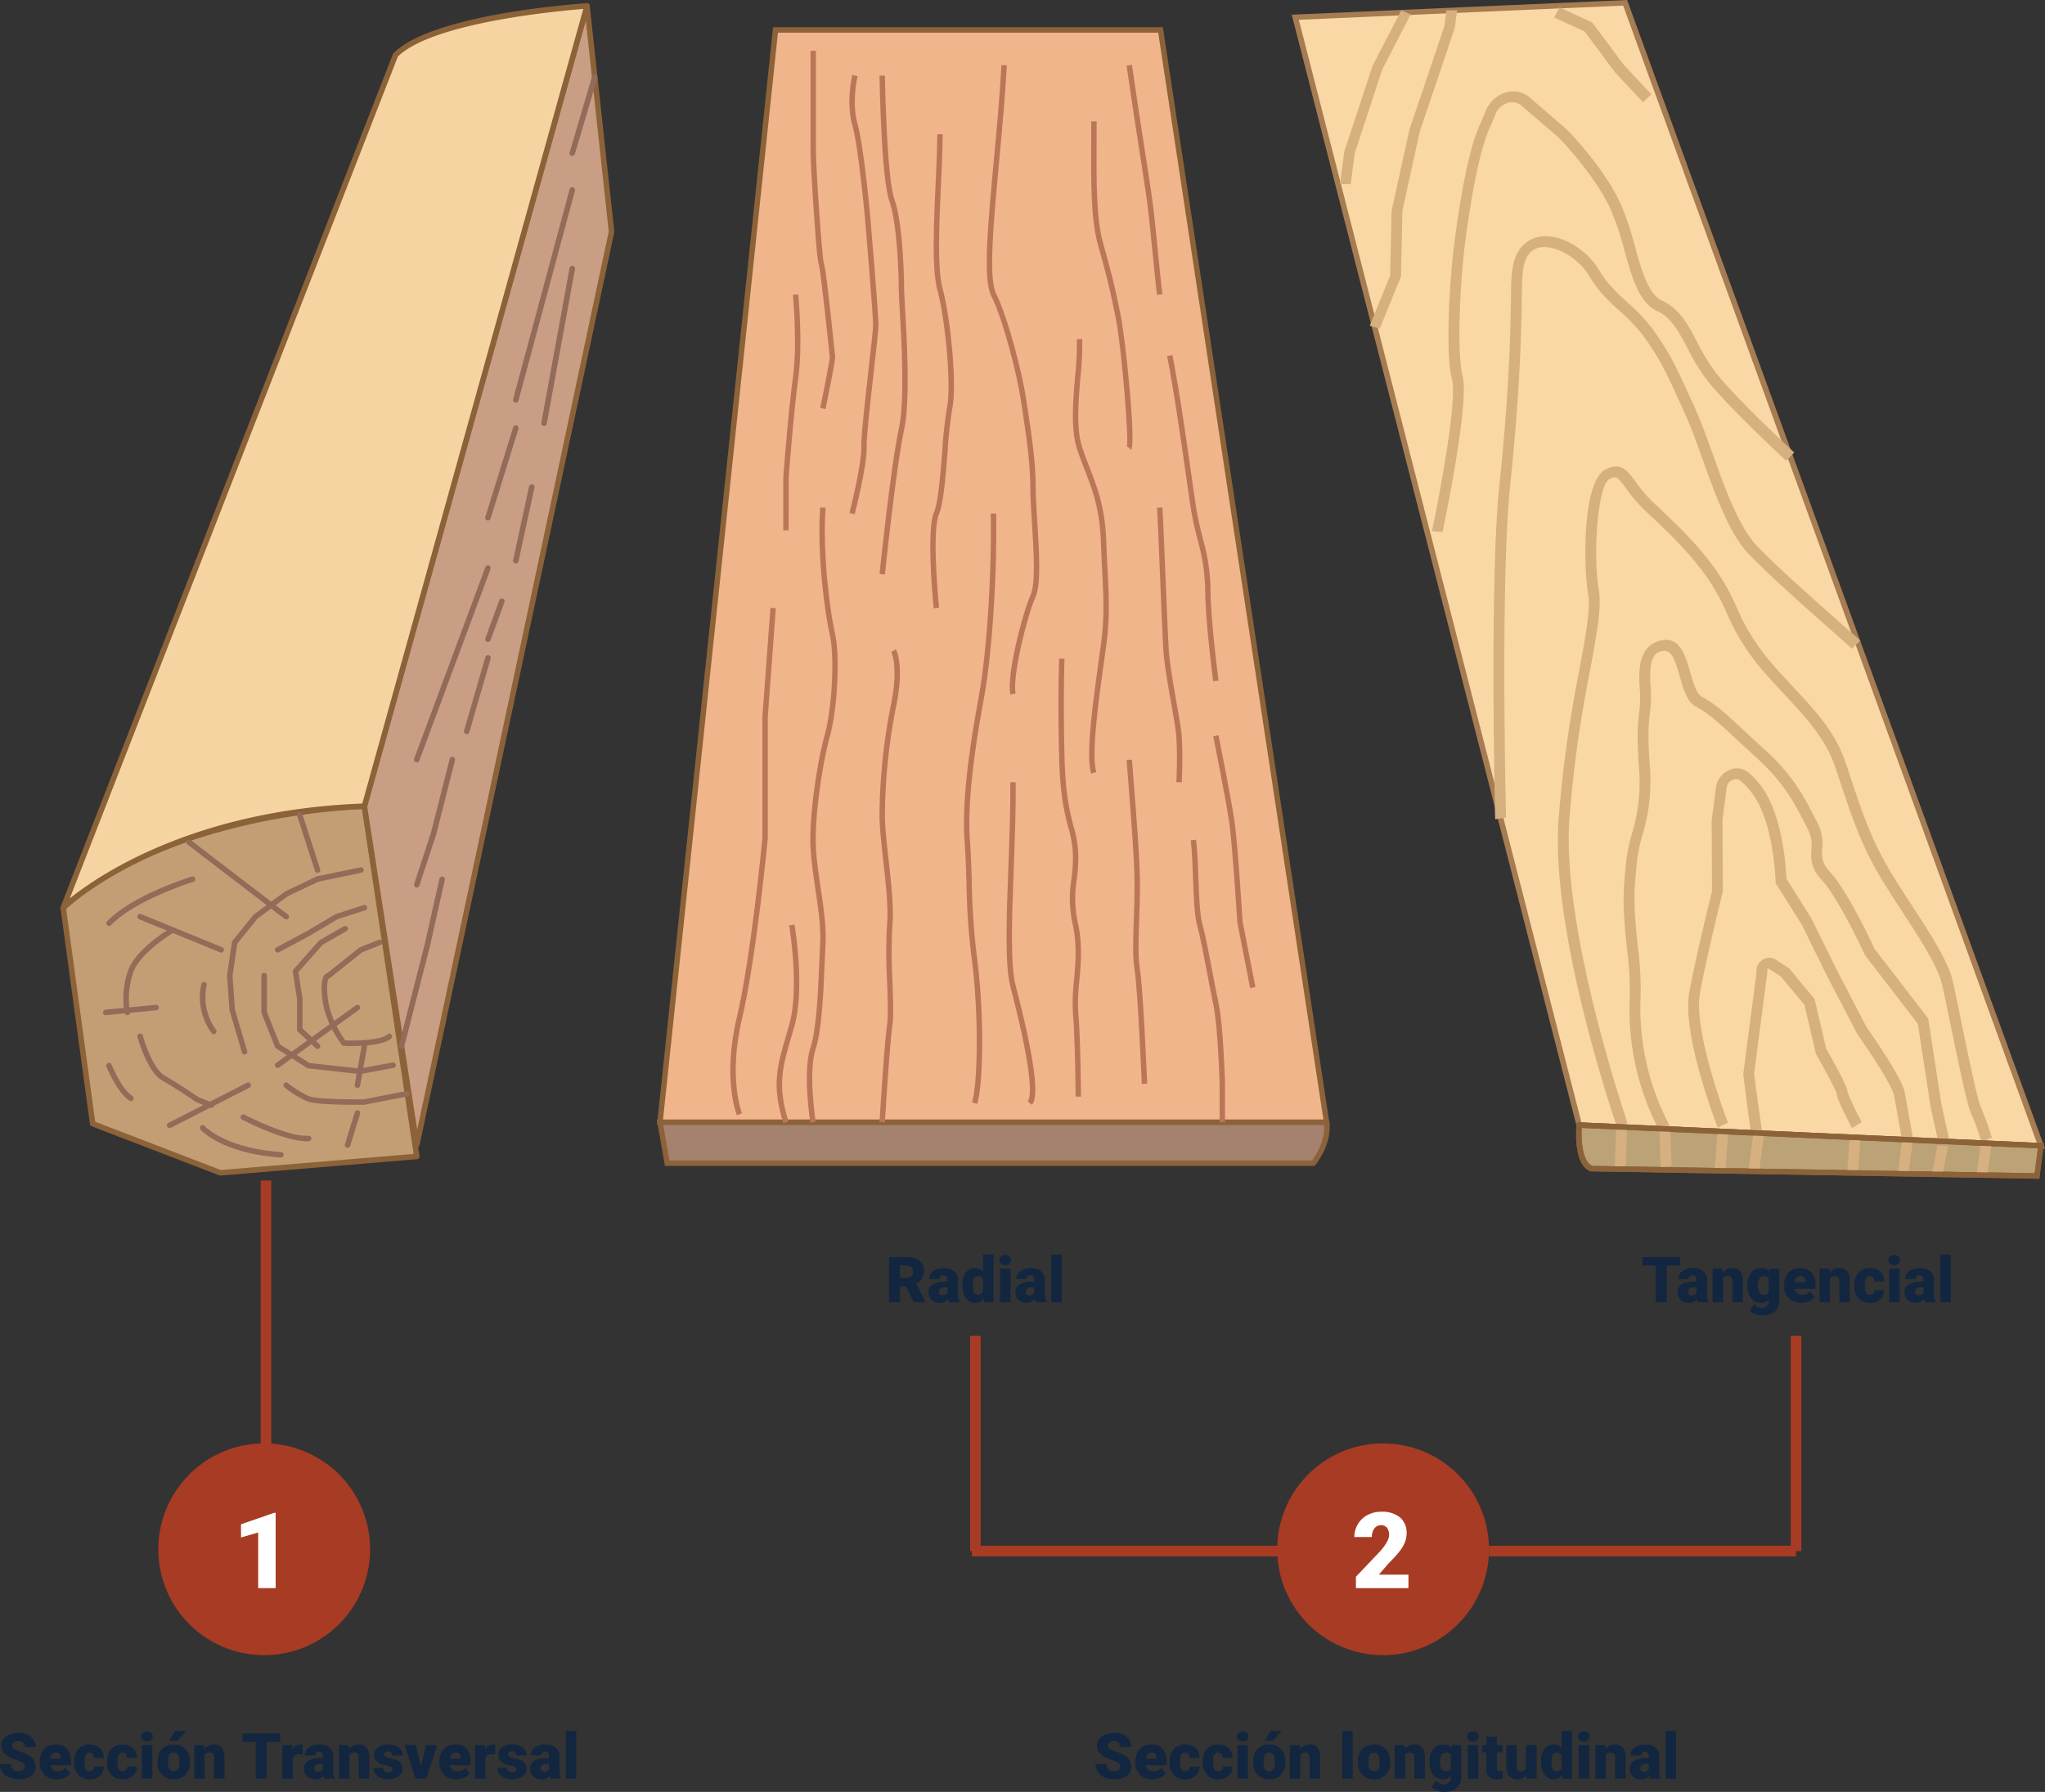 <svg xmlns="http://www.w3.org/2000/svg" xmlns:xlink="http://www.w3.org/1999/xlink" width="579.385" height="507.744" viewBox="0 0 579.385 507.744">
  <rect x="0" y="0" width="579.385" height="507.744" fill="#333333" stroke="none"/>
  <defs>
    <clipPath id="clip-path">
      <rect id="Rectangle_44873" data-name="Rectangle 44873" width="562.258" height="334" fill="none"/>
    </clipPath>
  </defs>
  <g id="Group_150363" data-name="Group 150363" transform="translate(-190.147 -3676)">
    <path id="Path_204483" data-name="Path 204483" d="M37.786,14.474h-1.67V19H33.031V6.2h5.036a5.621,5.621,0,0,1,3.56,1.01,3.421,3.421,0,0,1,1.283,2.853,4.155,4.155,0,0,1-.541,2.213A3.837,3.837,0,0,1,40.678,13.7l2.672,5.167V19h-3.3ZM36.116,12.1h1.951a1.751,1.751,0,0,0,1.323-.463,1.788,1.788,0,0,0,.444-1.291,1.809,1.809,0,0,0-.448-1.3,1.735,1.735,0,0,0-1.318-.471H36.116ZM49.994,19a3.344,3.344,0,0,1-.281-.853,2.754,2.754,0,0,1-2.285,1.028,3.374,3.374,0,0,1-2.285-.813,2.588,2.588,0,0,1-.94-2.043,2.66,2.66,0,0,1,1.143-2.338,5.821,5.821,0,0,1,3.322-.791h.914v-.5q0-1.316-1.134-1.316a.927.927,0,0,0-1.055,1.042H44.431A2.655,2.655,0,0,1,45.6,10.175a4.931,4.931,0,0,1,2.993-.86,4.323,4.323,0,0,1,2.874.888,3.086,3.086,0,0,1,1.081,2.435v4.21a4.311,4.311,0,0,0,.4,2V19ZM48.14,17.066a1.652,1.652,0,0,0,.918-.237,1.487,1.487,0,0,0,.523-.536V14.772H48.72q-1.547,0-1.547,1.389a.848.848,0,0,0,.272.655A.986.986,0,0,0,48.14,17.066Zm5.678-2.892a5.809,5.809,0,0,1,.976-3.56,3.211,3.211,0,0,1,2.725-1.3,2.731,2.731,0,0,1,2.145,1V5.5h2.971V19H59.97l-.149-1.02a2.8,2.8,0,0,1-2.32,1.2,3.205,3.205,0,0,1-2.689-1.3A5.993,5.993,0,0,1,53.817,14.175Zm2.962.185q0,2.531,1.477,2.531a1.458,1.458,0,0,0,1.406-.826V12.443a1.419,1.419,0,0,0-1.389-.844q-1.371,0-1.485,2.215ZM67.44,19H64.47V9.49H67.44ZM64.294,7.038A1.322,1.322,0,0,1,64.751,6a1.943,1.943,0,0,1,2.373,0,1.322,1.322,0,0,1,.457,1.037,1.322,1.322,0,0,1-.457,1.037,1.943,1.943,0,0,1-2.373,0A1.322,1.322,0,0,1,64.294,7.038ZM74.621,19a3.344,3.344,0,0,1-.281-.853,2.754,2.754,0,0,1-2.285,1.028,3.374,3.374,0,0,1-2.285-.813,2.588,2.588,0,0,1-.94-2.043,2.66,2.66,0,0,1,1.143-2.338,5.821,5.821,0,0,1,3.322-.791h.914v-.5q0-1.316-1.134-1.316a.927.927,0,0,0-1.055,1.042H69.058a2.655,2.655,0,0,1,1.173-2.239,4.931,4.931,0,0,1,2.993-.86A4.323,4.323,0,0,1,76.1,10.2a3.086,3.086,0,0,1,1.081,2.435v4.21a4.311,4.311,0,0,0,.4,2V19Zm-1.854-1.934a1.652,1.652,0,0,0,.918-.237,1.487,1.487,0,0,0,.523-.536V14.772h-.861q-1.547,0-1.547,1.389a.848.848,0,0,0,.272.655A.986.986,0,0,0,72.767,17.066ZM81.942,19H78.972V5.5h2.971Z" transform="translate(409 4026)" fill="#12263f"/>
    <path id="Path_204493" data-name="Path 204493" d="M24.172,8.585H20.331V19H17.246V8.585H13.476V6.2h10.7ZM29.217,19a3.344,3.344,0,0,1-.281-.853,2.754,2.754,0,0,1-2.285,1.028,3.374,3.374,0,0,1-2.285-.813,2.588,2.588,0,0,1-.94-2.043,2.66,2.66,0,0,1,1.143-2.338,5.821,5.821,0,0,1,3.322-.791H28.8v-.5q0-1.316-1.134-1.316a.927.927,0,0,0-1.055,1.042H23.653a2.655,2.655,0,0,1,1.173-2.239,4.931,4.931,0,0,1,2.993-.86,4.323,4.323,0,0,1,2.874.888,3.086,3.086,0,0,1,1.081,2.435v4.21a4.311,4.311,0,0,0,.4,2V19Zm-1.854-1.934a1.652,1.652,0,0,0,.918-.237,1.487,1.487,0,0,0,.523-.536V14.772h-.861q-1.547,0-1.547,1.389a.848.848,0,0,0,.272.655A.986.986,0,0,0,27.362,17.066ZM36.134,9.49l.1,1.116a3.225,3.225,0,0,1,2.716-1.292,2.713,2.713,0,0,1,2.219.888,4.226,4.226,0,0,1,.76,2.672V19H38.955V13a1.6,1.6,0,0,0-.29-1.059A1.342,1.342,0,0,0,37.61,11.6a1.413,1.413,0,0,0-1.292.686V19H33.356V9.49Zm7.084,4.685a6.421,6.421,0,0,1,.475-2.549,3.821,3.821,0,0,1,1.362-1.709,3.591,3.591,0,0,1,2.065-.6,2.855,2.855,0,0,1,2.32,1l.105-.826h2.689V18.64a4.009,4.009,0,0,1-.584,2.184,3.75,3.75,0,0,1-1.692,1.424,6.219,6.219,0,0,1-2.566.5,5.365,5.365,0,0,1-2.026-.4,3.657,3.657,0,0,1-1.5-1.028l1.239-1.74a2.716,2.716,0,0,0,2.18.976,1.764,1.764,0,0,0,1.969-2.021v-.3a2.781,2.781,0,0,1-2.153.94,3.437,3.437,0,0,1-2.812-1.332,5.517,5.517,0,0,1-1.072-3.564Zm2.971.185a3.383,3.383,0,0,0,.439,1.85,1.387,1.387,0,0,0,1.23.681,1.573,1.573,0,0,0,1.4-.642v-4a1.534,1.534,0,0,0-1.38-.65,1.4,1.4,0,0,0-1.239.708A3.858,3.858,0,0,0,46.188,14.359ZM58.52,19.176a4.889,4.889,0,0,1-3.542-1.305,4.507,4.507,0,0,1-1.354-3.4v-.246a5.84,5.84,0,0,1,.541-2.575,3.955,3.955,0,0,1,1.578-1.727A4.763,4.763,0,0,1,58.2,9.314a4.117,4.117,0,0,1,3.164,1.244,4.887,4.887,0,0,1,1.16,3.467v1.151H56.639a2.135,2.135,0,0,0,.694,1.257,2.066,2.066,0,0,0,1.389.457,2.662,2.662,0,0,0,2.2-.984l1.354,1.6A3.784,3.784,0,0,1,60.7,18.723,5.3,5.3,0,0,1,58.52,19.176ZM58.186,11.6q-1.3,0-1.547,1.723h2.988v-.229a1.467,1.467,0,0,0-.36-1.1A1.434,1.434,0,0,0,58.186,11.6ZM66.438,9.49l.1,1.116a3.225,3.225,0,0,1,2.716-1.292,2.713,2.713,0,0,1,2.219.888,4.226,4.226,0,0,1,.76,2.672V19H69.26V13a1.6,1.6,0,0,0-.29-1.059,1.342,1.342,0,0,0-1.055-.338,1.413,1.413,0,0,0-1.292.686V19H63.661V9.49Zm11.452,7.4a1.317,1.317,0,0,0,.967-.338,1.241,1.241,0,0,0,.334-.945h2.777a3.288,3.288,0,0,1-1.121,2.566,4.168,4.168,0,0,1-2.887,1,4.22,4.22,0,0,1-3.27-1.3,5.125,5.125,0,0,1-1.2-3.6v-.123a5.792,5.792,0,0,1,.532-2.544,3.872,3.872,0,0,1,1.534-1.7,4.573,4.573,0,0,1,2.373-.593,4.116,4.116,0,0,1,2.944,1.028,3.647,3.647,0,0,1,1.09,2.786H79.191A1.626,1.626,0,0,0,78.831,12a1.244,1.244,0,0,0-.967-.4q-1.151,0-1.345,1.468a10.357,10.357,0,0,0-.062,1.283,4.068,4.068,0,0,0,.343,1.986A1.187,1.187,0,0,0,77.891,16.891ZM86.346,19H83.375V9.49h2.971ZM83.2,7.038A1.322,1.322,0,0,1,83.656,6a1.943,1.943,0,0,1,2.373,0,1.322,1.322,0,0,1,.457,1.037,1.322,1.322,0,0,1-.457,1.037,1.943,1.943,0,0,1-2.373,0A1.322,1.322,0,0,1,83.2,7.038ZM93.526,19a3.344,3.344,0,0,1-.281-.853,2.754,2.754,0,0,1-2.285,1.028,3.374,3.374,0,0,1-2.285-.813,2.588,2.588,0,0,1-.94-2.043,2.66,2.66,0,0,1,1.143-2.338A5.821,5.821,0,0,1,92.2,13.19h.914v-.5q0-1.316-1.134-1.316a.927.927,0,0,0-1.055,1.042H87.963a2.655,2.655,0,0,1,1.173-2.239,4.931,4.931,0,0,1,2.993-.86A4.323,4.323,0,0,1,95,10.2a3.086,3.086,0,0,1,1.081,2.435v4.21a4.311,4.311,0,0,0,.4,2V19Zm-1.854-1.934a1.652,1.652,0,0,0,.918-.237,1.487,1.487,0,0,0,.523-.536V14.772h-.861q-1.547,0-1.547,1.389a.848.848,0,0,0,.272.655A.986.986,0,0,0,91.672,17.066ZM100.848,19H97.877V5.5h2.971Z" transform="translate(642 4026)" fill="#12263f"/>
    <path id="Path_204490" data-name="Path 204490" d="M41.555,15.6a1.268,1.268,0,0,0-.479-1.055,5.954,5.954,0,0,0-1.683-.782,16.147,16.147,0,0,1-1.969-.782q-2.487-1.222-2.487-3.357a3.011,3.011,0,0,1,.62-1.876A4.008,4.008,0,0,1,37.31,6.48a6.823,6.823,0,0,1,2.549-.453,5.969,5.969,0,0,1,2.474.492,3.917,3.917,0,0,1,1.7,1.4A3.661,3.661,0,0,1,44.64,10H41.563a1.547,1.547,0,0,0-.479-1.213,1.867,1.867,0,0,0-1.3-.431,2.106,2.106,0,0,0-1.305.365,1.074,1.074,0,0,0,.048,1.819,6.65,6.65,0,0,0,1.854.826,11.36,11.36,0,0,1,2.18.918,3.663,3.663,0,0,1,2.074,3.3,3.125,3.125,0,0,1-1.266,2.637,5.629,5.629,0,0,1-3.472.958,6.888,6.888,0,0,1-2.817-.558,4.247,4.247,0,0,1-1.9-1.529,3.985,3.985,0,0,1-.637-2.237h3.094a1.963,1.963,0,0,0,.532,1.516,2.513,2.513,0,0,0,1.727.488,1.985,1.985,0,0,0,1.208-.33A1.088,1.088,0,0,0,41.555,15.6Zm9.132,3.577a4.889,4.889,0,0,1-3.542-1.305,4.507,4.507,0,0,1-1.354-3.4v-.246a5.84,5.84,0,0,1,.541-2.575,3.955,3.955,0,0,1,1.578-1.727,4.763,4.763,0,0,1,2.461-.611,4.117,4.117,0,0,1,3.164,1.244,4.887,4.887,0,0,1,1.16,3.467v1.151H48.806a2.135,2.135,0,0,0,.694,1.257,2.066,2.066,0,0,0,1.389.457,2.662,2.662,0,0,0,2.2-.984l1.354,1.6a3.784,3.784,0,0,1-1.569,1.217A5.3,5.3,0,0,1,50.687,19.176ZM50.353,11.6q-1.3,0-1.547,1.723h2.988v-.229a1.467,1.467,0,0,0-.36-1.1A1.434,1.434,0,0,0,50.353,11.6Zm9.554,5.291a1.317,1.317,0,0,0,.967-.338,1.241,1.241,0,0,0,.334-.945h2.777a3.288,3.288,0,0,1-1.121,2.566,4.168,4.168,0,0,1-2.887,1,4.22,4.22,0,0,1-3.27-1.3,5.125,5.125,0,0,1-1.2-3.6v-.123a5.792,5.792,0,0,1,.532-2.544,3.872,3.872,0,0,1,1.534-1.7,4.573,4.573,0,0,1,2.373-.593,4.116,4.116,0,0,1,2.944,1.028,3.647,3.647,0,0,1,1.09,2.786H61.207A1.626,1.626,0,0,0,60.847,12a1.244,1.244,0,0,0-.967-.4q-1.151,0-1.345,1.468a10.357,10.357,0,0,0-.062,1.283,4.068,4.068,0,0,0,.343,1.986A1.187,1.187,0,0,0,59.906,16.891Zm9.352,0a1.317,1.317,0,0,0,.967-.338,1.241,1.241,0,0,0,.334-.945h2.777a3.288,3.288,0,0,1-1.121,2.566,4.168,4.168,0,0,1-2.887,1,4.22,4.22,0,0,1-3.27-1.3,5.125,5.125,0,0,1-1.2-3.6v-.123A5.792,5.792,0,0,1,65.4,11.6a3.872,3.872,0,0,1,1.534-1.7A4.573,4.573,0,0,1,69.3,9.314a4.116,4.116,0,0,1,2.944,1.028,3.647,3.647,0,0,1,1.09,2.786H70.559A1.626,1.626,0,0,0,70.2,12a1.244,1.244,0,0,0-.967-.4q-1.151,0-1.345,1.468a10.357,10.357,0,0,0-.062,1.283,4.068,4.068,0,0,0,.343,1.986A1.187,1.187,0,0,0,69.258,16.891ZM77.713,19H74.742V9.49h2.971ZM74.566,7.038A1.322,1.322,0,0,1,75.023,6,1.943,1.943,0,0,1,77.4,6a1.322,1.322,0,0,1,.457,1.037A1.322,1.322,0,0,1,77.4,8.075a1.943,1.943,0,0,1-2.373,0A1.322,1.322,0,0,1,74.566,7.038Zm4.6,7.119a5.613,5.613,0,0,1,.554-2.536,3.96,3.96,0,0,1,1.591-1.709,4.791,4.791,0,0,1,2.435-.6,4.373,4.373,0,0,1,3.366,1.323,5.076,5.076,0,0,1,1.23,3.6v.105A4.925,4.925,0,0,1,87.1,17.871a4.384,4.384,0,0,1-3.344,1.305A4.434,4.434,0,0,1,80.5,17.958a4.761,4.761,0,0,1-1.327-3.3Zm2.962.185a3.538,3.538,0,0,0,.413,1.934,1.376,1.376,0,0,0,1.222.615q1.582,0,1.617-2.435v-.3q0-2.558-1.635-2.558-1.485,0-1.608,2.206ZM84.146,5.5h3.129L84.832,8.26l-2.417,0Zm8.218,3.99.1,1.116a3.225,3.225,0,0,1,2.716-1.292A2.713,2.713,0,0,1,97.4,10.2a4.226,4.226,0,0,1,.76,2.672V19H95.186V13a1.6,1.6,0,0,0-.29-1.059,1.342,1.342,0,0,0-1.055-.338,1.413,1.413,0,0,0-1.292.686V19H89.587V9.49ZM107.4,19h-2.971V5.5H107.4Zm1.45-4.843a5.613,5.613,0,0,1,.554-2.536A3.96,3.96,0,0,1,111,9.912a4.791,4.791,0,0,1,2.435-.6,4.373,4.373,0,0,1,3.366,1.323,5.076,5.076,0,0,1,1.23,3.6v.105a4.925,4.925,0,0,1-1.235,3.529,4.384,4.384,0,0,1-3.344,1.305,4.434,4.434,0,0,1-3.261-1.217,4.761,4.761,0,0,1-1.327-3.3Zm2.962.185a3.538,3.538,0,0,0,.413,1.934,1.376,1.376,0,0,0,1.222.615q1.582,0,1.617-2.435v-.3q0-2.558-1.635-2.558-1.485,0-1.608,2.206ZM122.054,9.49l.1,1.116a3.225,3.225,0,0,1,2.716-1.292,2.713,2.713,0,0,1,2.219.888,4.226,4.226,0,0,1,.76,2.672V19h-2.971V13a1.6,1.6,0,0,0-.29-1.059,1.342,1.342,0,0,0-1.055-.338,1.413,1.413,0,0,0-1.292.686V19h-2.962V9.49Zm7.084,4.685a6.421,6.421,0,0,1,.475-2.549,3.821,3.821,0,0,1,1.362-1.709,3.591,3.591,0,0,1,2.065-.6,2.855,2.855,0,0,1,2.32,1l.105-.826h2.689V18.64a4.009,4.009,0,0,1-.584,2.184,3.75,3.75,0,0,1-1.692,1.424,6.219,6.219,0,0,1-2.566.5,5.365,5.365,0,0,1-2.026-.4,3.657,3.657,0,0,1-1.5-1.028l1.239-1.74a2.716,2.716,0,0,0,2.18.976,1.764,1.764,0,0,0,1.969-2.021v-.3a2.781,2.781,0,0,1-2.153.94,3.437,3.437,0,0,1-2.812-1.332,5.517,5.517,0,0,1-1.072-3.564Zm2.971.185a3.383,3.383,0,0,0,.439,1.85,1.387,1.387,0,0,0,1.23.681,1.573,1.573,0,0,0,1.4-.642v-4a1.534,1.534,0,0,0-1.38-.65,1.4,1.4,0,0,0-1.239.708A3.858,3.858,0,0,0,132.108,14.359ZM142.963,19h-2.971V9.49h2.971ZM139.816,7.038A1.322,1.322,0,0,1,140.273,6a1.943,1.943,0,0,1,2.373,0,1.322,1.322,0,0,1,.457,1.037,1.322,1.322,0,0,1-.457,1.037,1.943,1.943,0,0,1-2.373,0A1.322,1.322,0,0,1,139.816,7.038Zm8.42.088V9.49H149.8v2.057h-1.564V15.9a1.111,1.111,0,0,0,.193.747,1.037,1.037,0,0,0,.765.211,4.345,4.345,0,0,0,.738-.053v2.118a5.466,5.466,0,0,1-1.67.255A3.1,3.1,0,0,1,146,18.455a2.954,2.954,0,0,1-.729-2.188v-4.72h-1.213V9.49h1.213V7.126Zm8.394,10.846a3.054,3.054,0,0,1-2.54,1.2,3,3,0,0,1-2.369-.91,3.826,3.826,0,0,1-.8-2.615V9.49h2.962v6.179a1.065,1.065,0,0,0,1.187,1.222,1.548,1.548,0,0,0,1.45-.729V9.49H159.5V19h-2.777Zm4.113-3.8a5.809,5.809,0,0,1,.976-3.56,3.211,3.211,0,0,1,2.725-1.3,2.731,2.731,0,0,1,2.145,1V5.5h2.971V19H166.9l-.149-1.02a2.8,2.8,0,0,1-2.32,1.2,3.205,3.205,0,0,1-2.689-1.3A5.993,5.993,0,0,1,160.743,14.175Zm2.962.185q0,2.531,1.477,2.531a1.458,1.458,0,0,0,1.406-.826V12.443A1.419,1.419,0,0,0,165.2,11.6q-1.371,0-1.485,2.215ZM174.366,19H171.4V9.49h2.971ZM171.22,7.038A1.322,1.322,0,0,1,171.677,6a1.943,1.943,0,0,1,2.373,0,1.322,1.322,0,0,1,.457,1.037,1.322,1.322,0,0,1-.457,1.037,1.943,1.943,0,0,1-2.373,0A1.322,1.322,0,0,1,171.22,7.038Zm7.69,2.452.1,1.116a3.225,3.225,0,0,1,2.716-1.292,2.713,2.713,0,0,1,2.219.888,4.226,4.226,0,0,1,.76,2.672V19h-2.971V13a1.6,1.6,0,0,0-.29-1.059,1.342,1.342,0,0,0-1.055-.338,1.413,1.413,0,0,0-1.292.686V19h-2.962V9.49ZM191.7,19a3.344,3.344,0,0,1-.281-.853,2.754,2.754,0,0,1-2.285,1.028,3.374,3.374,0,0,1-2.285-.813,2.588,2.588,0,0,1-.94-2.043,2.66,2.66,0,0,1,1.143-2.338,5.821,5.821,0,0,1,3.322-.791h.914v-.5q0-1.316-1.134-1.316a.927.927,0,0,0-1.055,1.042h-2.962a2.655,2.655,0,0,1,1.173-2.239,4.931,4.931,0,0,1,2.993-.86,4.323,4.323,0,0,1,2.874.888,3.086,3.086,0,0,1,1.081,2.435v4.21a4.311,4.311,0,0,0,.4,2V19Zm-1.854-1.934a1.652,1.652,0,0,0,.918-.237,1.487,1.487,0,0,0,.523-.536V14.772h-.861q-1.547,0-1.547,1.389a.848.848,0,0,0,.272.655A.986.986,0,0,0,189.844,17.066ZM199.02,19h-2.971V5.5h2.971Z" transform="translate(466 4161)" fill="#12263f"/>
    <path id="Path_204491" data-name="Path 204491" d="M42.152,15.6a1.268,1.268,0,0,0-.479-1.055,5.954,5.954,0,0,0-1.683-.782,16.147,16.147,0,0,1-1.969-.782q-2.487-1.222-2.487-3.357a3.011,3.011,0,0,1,.62-1.876A4.008,4.008,0,0,1,37.907,6.48a6.823,6.823,0,0,1,2.549-.453,5.969,5.969,0,0,1,2.474.492,3.917,3.917,0,0,1,1.7,1.4A3.661,3.661,0,0,1,45.237,10H42.161a1.547,1.547,0,0,0-.479-1.213,1.867,1.867,0,0,0-1.3-.431,2.106,2.106,0,0,0-1.305.365,1.074,1.074,0,0,0,.048,1.819,6.65,6.65,0,0,0,1.854.826,11.36,11.36,0,0,1,2.18.918,3.663,3.663,0,0,1,2.074,3.3,3.125,3.125,0,0,1-1.266,2.637,5.629,5.629,0,0,1-3.472.958,6.888,6.888,0,0,1-2.817-.558,4.247,4.247,0,0,1-1.9-1.529,3.985,3.985,0,0,1-.637-2.237h3.094a1.963,1.963,0,0,0,.532,1.516,2.513,2.513,0,0,0,1.727.488,1.985,1.985,0,0,0,1.208-.33A1.088,1.088,0,0,0,42.152,15.6Zm9.132,3.577a4.889,4.889,0,0,1-3.542-1.305,4.507,4.507,0,0,1-1.354-3.4v-.246a5.84,5.84,0,0,1,.541-2.575,3.955,3.955,0,0,1,1.578-1.727,4.763,4.763,0,0,1,2.461-.611,4.117,4.117,0,0,1,3.164,1.244,4.887,4.887,0,0,1,1.16,3.467v1.151H49.4a2.135,2.135,0,0,0,.694,1.257,2.066,2.066,0,0,0,1.389.457,2.662,2.662,0,0,0,2.2-.984l1.354,1.6a3.784,3.784,0,0,1-1.569,1.217A5.3,5.3,0,0,1,51.284,19.176ZM50.95,11.6q-1.3,0-1.547,1.723h2.988v-.229a1.467,1.467,0,0,0-.36-1.1A1.434,1.434,0,0,0,50.95,11.6ZM60.5,16.891a1.317,1.317,0,0,0,.967-.338,1.241,1.241,0,0,0,.334-.945h2.777a3.288,3.288,0,0,1-1.121,2.566,4.168,4.168,0,0,1-2.887,1,4.22,4.22,0,0,1-3.27-1.3,5.125,5.125,0,0,1-1.2-3.6v-.123a5.792,5.792,0,0,1,.532-2.544,3.872,3.872,0,0,1,1.534-1.7,4.573,4.573,0,0,1,2.373-.593,4.116,4.116,0,0,1,2.944,1.028,3.647,3.647,0,0,1,1.09,2.786H61.8A1.626,1.626,0,0,0,61.444,12a1.244,1.244,0,0,0-.967-.4q-1.151,0-1.345,1.468a10.357,10.357,0,0,0-.062,1.283,4.068,4.068,0,0,0,.343,1.986A1.187,1.187,0,0,0,60.5,16.891Zm9.352,0a1.317,1.317,0,0,0,.967-.338,1.241,1.241,0,0,0,.334-.945h2.777a3.288,3.288,0,0,1-1.121,2.566,4.168,4.168,0,0,1-2.887,1,4.22,4.22,0,0,1-3.27-1.3,5.125,5.125,0,0,1-1.2-3.6v-.123a5.792,5.792,0,0,1,.532-2.544,3.872,3.872,0,0,1,1.534-1.7A4.573,4.573,0,0,1,69.9,9.314a4.116,4.116,0,0,1,2.944,1.028,3.647,3.647,0,0,1,1.09,2.786H71.156A1.626,1.626,0,0,0,70.8,12a1.244,1.244,0,0,0-.967-.4q-1.151,0-1.345,1.468a10.357,10.357,0,0,0-.062,1.283,4.068,4.068,0,0,0,.343,1.986A1.187,1.187,0,0,0,69.855,16.891ZM78.311,19H75.34V9.49h2.971ZM75.164,7.038A1.322,1.322,0,0,1,75.621,6a1.943,1.943,0,0,1,2.373,0,1.322,1.322,0,0,1,.457,1.037,1.322,1.322,0,0,1-.457,1.037,1.943,1.943,0,0,1-2.373,0A1.322,1.322,0,0,1,75.164,7.038Zm4.6,7.119a5.613,5.613,0,0,1,.554-2.536,3.96,3.96,0,0,1,1.591-1.709,4.791,4.791,0,0,1,2.435-.6,4.373,4.373,0,0,1,3.366,1.323,5.076,5.076,0,0,1,1.23,3.6v.105A4.925,4.925,0,0,1,87.7,17.871a4.384,4.384,0,0,1-3.344,1.305A4.434,4.434,0,0,1,81.1,17.958a4.761,4.761,0,0,1-1.327-3.3Zm2.962.185a3.538,3.538,0,0,0,.413,1.934,1.376,1.376,0,0,0,1.222.615q1.582,0,1.617-2.435v-.3q0-2.558-1.635-2.558-1.485,0-1.608,2.206ZM84.744,5.5h3.129L85.43,8.26l-2.417,0Zm8.218,3.99.1,1.116a3.225,3.225,0,0,1,2.716-1.292,2.713,2.713,0,0,1,2.219.888,4.226,4.226,0,0,1,.76,2.672V19H95.783V13a1.6,1.6,0,0,0-.29-1.059,1.342,1.342,0,0,0-1.055-.338,1.413,1.413,0,0,0-1.292.686V19H90.185V9.49Zm21.568-.905h-3.841V19H107.6V8.585h-3.771V6.2h10.7Zm6.346,3.586-.976-.07a1.752,1.752,0,0,0-1.793.879V19h-2.962V9.49h2.777l.1,1.222a2.294,2.294,0,0,1,2.083-1.4,2.888,2.888,0,0,1,.826.105ZM127.037,19a3.344,3.344,0,0,1-.281-.853,2.754,2.754,0,0,1-2.285,1.028,3.374,3.374,0,0,1-2.285-.813,2.588,2.588,0,0,1-.94-2.043,2.66,2.66,0,0,1,1.143-2.338,5.821,5.821,0,0,1,3.322-.791h.914v-.5q0-1.316-1.134-1.316a.927.927,0,0,0-1.055,1.042h-2.962a2.655,2.655,0,0,1,1.173-2.239,4.931,4.931,0,0,1,2.993-.86,4.323,4.323,0,0,1,2.874.888,3.086,3.086,0,0,1,1.081,2.435v4.21a4.311,4.311,0,0,0,.4,2V19Zm-1.854-1.934a1.652,1.652,0,0,0,.918-.237,1.487,1.487,0,0,0,.523-.536V14.772h-.861q-1.547,0-1.547,1.389a.848.848,0,0,0,.272.655A.986.986,0,0,0,125.183,17.066Zm8.771-7.576.1,1.116a3.225,3.225,0,0,1,2.716-1.292,2.713,2.713,0,0,1,2.219.888,4.226,4.226,0,0,1,.76,2.672V19h-2.971V13a1.6,1.6,0,0,0-.29-1.059,1.342,1.342,0,0,0-1.055-.338,1.413,1.413,0,0,0-1.292.686V19h-2.962V9.49Zm12.41,6.838a.684.684,0,0,0-.4-.606,6.016,6.016,0,0,0-1.5-.475,6.853,6.853,0,0,1-1.828-.646,3.062,3.062,0,0,1-1.1-.971,2.319,2.319,0,0,1-.378-1.31,2.628,2.628,0,0,1,1.081-2.158,4.453,4.453,0,0,1,2.83-.848,4.934,4.934,0,0,1,3.023.853,2.666,2.666,0,0,1,1.143,2.241h-2.971q0-1.143-1.2-1.143a1.194,1.194,0,0,0-.782.259.8.8,0,0,0-.316.646.737.737,0,0,0,.387.642,3.654,3.654,0,0,0,1.235.4,10.671,10.671,0,0,1,1.49.378,2.706,2.706,0,0,1,2.145,2.646,2.491,2.491,0,0,1-1.156,2.118,5.068,5.068,0,0,1-2.993.817,5.172,5.172,0,0,1-2.18-.439,3.645,3.645,0,0,1-1.494-1.2,2.707,2.707,0,0,1-.536-1.591h2.769a1.145,1.145,0,0,0,.439.962,1.808,1.808,0,0,0,1.081.3,1.422,1.422,0,0,0,.91-.246A.787.787,0,0,0,146.364,16.328Zm8.033-.853,1.5-5.985h3.12l-3.1,9.51h-3.023l-3.1-9.51h3.129Zm10.107,3.7a4.889,4.889,0,0,1-3.542-1.305,4.507,4.507,0,0,1-1.354-3.4v-.246a5.84,5.84,0,0,1,.541-2.575,3.955,3.955,0,0,1,1.578-1.727,4.763,4.763,0,0,1,2.461-.611,4.117,4.117,0,0,1,3.164,1.244,4.887,4.887,0,0,1,1.16,3.467v1.151h-5.889a2.135,2.135,0,0,0,.694,1.257,2.066,2.066,0,0,0,1.389.457,2.662,2.662,0,0,0,2.2-.984l1.354,1.6a3.784,3.784,0,0,1-1.569,1.217A5.3,5.3,0,0,1,164.5,19.176Zm-.334-7.576q-1.3,0-1.547,1.723h2.988v-.229a1.467,1.467,0,0,0-.36-1.1A1.434,1.434,0,0,0,164.171,11.6Zm11.285.571-.976-.07a1.752,1.752,0,0,0-1.793.879V19h-2.962V9.49H172.5l.1,1.222a2.294,2.294,0,0,1,2.083-1.4,2.888,2.888,0,0,1,.826.105Zm6.047,4.157a.684.684,0,0,0-.4-.606,6.016,6.016,0,0,0-1.5-.475,6.853,6.853,0,0,1-1.828-.646,3.062,3.062,0,0,1-1.1-.971,2.319,2.319,0,0,1-.378-1.31,2.628,2.628,0,0,1,1.081-2.158,4.453,4.453,0,0,1,2.83-.848,4.934,4.934,0,0,1,3.023.853,2.666,2.666,0,0,1,1.143,2.241h-2.971q0-1.143-1.2-1.143a1.194,1.194,0,0,0-.782.259.8.8,0,0,0-.316.646.737.737,0,0,0,.387.642,3.654,3.654,0,0,0,1.235.4,10.671,10.671,0,0,1,1.49.378,2.706,2.706,0,0,1,2.145,2.646,2.491,2.491,0,0,1-1.156,2.118,5.068,5.068,0,0,1-2.993.817,5.172,5.172,0,0,1-2.18-.439,3.645,3.645,0,0,1-1.494-1.2A2.707,2.707,0,0,1,176,15.95h2.769a1.145,1.145,0,0,0,.439.962,1.808,1.808,0,0,0,1.081.3,1.422,1.422,0,0,0,.91-.246A.787.787,0,0,0,181.5,16.328ZM191.1,19a3.344,3.344,0,0,1-.281-.853,2.754,2.754,0,0,1-2.285,1.028,3.374,3.374,0,0,1-2.285-.813,2.588,2.588,0,0,1-.94-2.043,2.66,2.66,0,0,1,1.143-2.338,5.821,5.821,0,0,1,3.322-.791h.914v-.5q0-1.316-1.134-1.316a.927.927,0,0,0-1.055,1.042h-2.962a2.655,2.655,0,0,1,1.173-2.239,4.931,4.931,0,0,1,2.993-.86,4.323,4.323,0,0,1,2.874.888,3.086,3.086,0,0,1,1.081,2.435v4.21a4.311,4.311,0,0,0,.4,2V19Zm-1.854-1.934a1.652,1.652,0,0,0,.918-.237,1.487,1.487,0,0,0,.523-.536V14.772h-.861q-1.547,0-1.547,1.389a.848.848,0,0,0,.272.655A.986.986,0,0,0,189.246,17.066ZM198.422,19h-2.971V5.5h2.971Z" transform="translate(155 4161)" fill="#12263f"/>
    <path id="Path_204485" data-name="Path 204485" d="M30,0A30,30,0,1,1,0,30,30,30,0,0,1,30,0Z" transform="translate(235 4085)" fill="#a83b24"/>
    <path id="Path_204486" data-name="Path 204486" d="M12.246,31H7.295V15.238L2.432,16.659v-3.75l9.36-3.237h.454Z" transform="translate(256 4095)" fill="#fff"/>
    <path id="Path_204487" data-name="Path 204487" d="M30,0A30,30,0,1,1,0,30,30,30,0,0,1,30,0Z" transform="translate(552 4085)" fill="#a83b24"/>
    <path id="Path_204488" data-name="Path 204488" d="M16.187,31H1.3V27.777L8.159,20.57q2.534-2.886,2.534-4.585a3.189,3.189,0,0,0-.6-2.095,2.144,2.144,0,0,0-1.743-.718,2.171,2.171,0,0,0-1.831.959,3.943,3.943,0,0,0-.7,2.4H.864A7,7,0,0,1,1.846,12.9,6.882,6.882,0,0,1,4.57,10.3a8.094,8.094,0,0,1,3.9-.937,7.962,7.962,0,0,1,5.325,1.6,5.7,5.7,0,0,1,1.868,4.585A6.658,6.658,0,0,1,15.19,18a10.76,10.76,0,0,1-1.458,2.5,36.715,36.715,0,0,1-3.186,3.508L7.793,27.191h8.394Z" transform="translate(573 4095)" fill="#fff"/>
    <path id="Path_204398" data-name="Path 204398" d="M110.734,315.055,143.459,5.53H252.542l47.043,309.525Z" transform="translate(266.406 3678.953)" fill="#f0b58b"/>
    <path id="Path_204399" data-name="Path 204399" d="M300.773,316.089h-190.6l.089-.848L143.065,5.03H253.5l.1.652Zm-188.891-1.534H298.989L252.179,6.564H144.446Z" transform="translate(266.109 3678.686)" fill="#8c6239"/>
    <g id="Group_150359" data-name="Group 150359" transform="translate(207.275 3676)">
      <g id="Group_150358" data-name="Group 150358" clip-path="url(#clip-path)">
        <path id="Path_204400" data-name="Path 204400" d="M112.779,218.9H295.834s4.65-5.673,3.751-11.591H110.734Z" transform="translate(59.131 110.7)" fill="#a4826f"/>
        <path id="Path_204401" data-name="Path 204401" d="M296.518,219.933H112.454l-2.316-13.125H300.563l.1.652c.939,6.184-3.717,11.95-3.915,12.192ZM113.741,218.4H295.775c.838-1.131,3.81-5.5,3.445-10.057H111.967Z" transform="translate(58.812 110.433)" fill="#8c6239"/>
        <path id="Path_204402" data-name="Path 204402" d="M125.595,256.075c-.17-.417-4.137-10.427-.035-27.739,4.03-17.021,7.222-50.465,7.254-50.8l0-34.357,2.275-30.907,1.529.114-2.273,30.849,0,34.374c-.035.41-3.238,33.958-7.294,51.082-3.976,16.791-.075,26.708-.035,26.806Z" transform="translate(66.059 59.951)" fill="#bb7658"/>
        <path id="Path_204403" data-name="Path 204403" d="M142.776,110.894l-1.5-.31c2.608-12.6,2.707-14.343,2.711-14.41-.988-9.489-2.706-25.118-3.094-26.236l.009,0c-.325-.772-.64-3.458-1.4-14.337-.465-6.656-.968-15.137-.968-18.037V9.382h1.534V37.561c0,5.312,1.723,30.221,2.2,31.731l-.038.012c.426,1.089,1.1,5.621,3.295,26.811,0,.227-.074,1.893-2.74,14.778" transform="translate(73.973 5.01)" fill="#bb7658"/>
        <path id="Path_204404" data-name="Path 204404" d="M152.8,155.359l-1.526-.16c.032-.305,3.212-30.784,5.467-41.16,1.738-7.991.773-24.812.253-33.851-.156-2.738-.27-4.715-.27-5.7,0-4.544-.492-18.894-2.681-25.025-2.29-6.407-2.754-34.3-2.773-35.481l1.534-.025c0,.288.479,28.819,2.683,34.99,2.7,7.55,2.772,25.363,2.772,25.541,0,.94.118,3,.268,5.61.523,9.112,1.5,26.072-.285,34.266-2.238,10.293-5.409,40.688-5.441,40.993" transform="translate(80.777 7.454)" fill="#bb7658"/>
        <path id="Path_204405" data-name="Path 204405" d="M147.22,138.313l-1.486-.379c.035-.138,3.505-13.81,3.335-18.417-.106-2.844,1.039-12.99,2.049-21.941.672-5.964,1.308-11.6,1.308-12.892,0-3.148-2.247-29.632-2.269-29.9-.018-.2-1.833-20.451-3.611-26.671-1.852-6.483-.084-13.95-.008-14.265l1.491.36c-.017.074-1.747,7.4-.008,13.484,1.818,6.36,3.588,26.121,3.663,26.958.092,1.1,2.275,26.82,2.275,30.032,0,1.379-.611,6.794-1.318,13.063-.954,8.457-2.143,18.982-2.042,21.712.179,4.827-3.235,18.282-3.381,18.853" transform="translate(77.804 7.396)" fill="#bb7658"/>
        <path id="Path_204406" data-name="Path 204406" d="M135.027,121.248h-1.534V106.262c.015-.239,1.384-18.377,2.734-28.285,1.336-9.79.011-23.323,0-23.459l1.526-.152c.014.135,1.358,13.847,0,23.82-1.344,9.86-2.709,27.952-2.721,28.135Z" transform="translate(71.284 29.031)" fill="#bb7658"/>
        <path id="Path_204407" data-name="Path 204407" d="M138.845,268.081c-.092-.583-2.217-14.35.029-21.263,1.726-5.315,2.168-16.039,2.49-23.872.086-2.1.166-4.025.259-5.651.261-4.534-.566-10.1-1.365-15.49-.575-3.879-1.17-7.894-1.362-11.525-.451-8.56,1.747-23.987,4.013-32.063,2.088-7.437,2.852-22.223,1.46-28.255-1.252-5.427-3.682-22.088-2.746-36.244l1.531.1c-.925,13.988,1.474,30.44,2.709,35.8,1.434,6.213.661,21.4-1.477,29.014-2.233,7.961-4.4,23.154-3.958,31.568.187,3.559.778,7.536,1.347,11.381.811,5.463,1.649,11.112,1.379,15.8-.092,1.621-.172,3.542-.258,5.628-.344,8.36-.772,18.767-2.563,24.281-2.132,6.565.006,20.414.028,20.554Z" transform="translate(73.609 50.045)" fill="#bb7658"/>
        <path id="Path_204408" data-name="Path 204408" d="M134.182,227.043c-3.356-10.7-1.786-16.075.818-24.975.27-.93.554-1.9.844-2.913,2.948-10.344.011-27.942-.02-28.118l1.514-.258c.124.736,3.023,18.123-.02,28.8-.29,1.02-.574,1.991-.847,2.922-2.52,8.623-4.044,13.829-.825,24.087Z" transform="translate(70.63 91.194)" fill="#bb7658"/>
        <path id="Path_204409" data-name="Path 204409" d="M161.619,159.119c-.089-.888-2.166-21.787.055-27.132,1.23-2.962,1.835-10.631,2.368-17.4a116.594,116.594,0,0,1,1.327-12.24c1.331-6.21-.483-25.234-2.717-33.442-1.591-5.843-1-18.742-.488-30.123.236-5.223.46-10.157.46-14h1.534c0,3.875-.224,8.825-.463,14.065-.511,11.269-1.089,24.039.437,29.65,2.324,8.543,4.133,27.656,2.735,34.168a116.163,116.163,0,0,0-1.3,12.037c-.569,7.216-1.157,14.679-2.482,17.866-2.072,4.99.034,26.174.055,26.388Z" transform="translate(85.786 13.237)" fill="#bb7658"/>
        <path id="Path_204410" data-name="Path 204410" d="M152.8,254l-1.531-.094c.055-.91,1.374-22.364,2.138-27.514.365-2.451.192-7.346.008-12.531a139.923,139.923,0,0,1-.012-15.884c.437-4.654-.331-11.545-1.075-18.208-.546-4.881-1.06-9.491-1.06-12.912a165.629,165.629,0,0,1,3.247-31.23c2.217-10.836.1-14.889.081-14.927l1.336-.753c.1.178,2.439,4.473.086,15.987A164.07,164.07,0,0,0,152.8,166.86c0,3.335.509,7.9,1.051,12.741.752,6.742,1.531,13.712,1.078,18.521a141.072,141.072,0,0,0,.018,15.688c.186,5.257.36,10.221-.023,12.809-.755,5.087-2.112,27.161-2.126,27.383" transform="translate(80.777 64.051)" fill="#bb7658"/>
        <path id="Path_204411" data-name="Path 204411" d="M170.633,262.124l-1.468-.443c1.6-5.292,1.944-24.375-.028-40.134a196.693,196.693,0,0,1-1.566-21.947c-.1-3.645-.2-7.414-.54-12.184-.95-13.309,2.589-32.783,4.1-41.1,1.868-10.282,3.617-31.252,3.339-51.441l1.534-.021c.279,20.287-1.482,41.382-3.364,51.737-1.5,8.257-5.018,27.6-4.082,40.714.345,4.8.445,8.59.543,12.252a195.687,195.687,0,0,0,1.557,21.8c2.025,16.205,1.649,35.222-.028,40.769" transform="translate(89.108 50.652)" fill="#bb7658"/>
        <path id="Path_204412" data-name="Path 204412" d="M177.771,190.4c-1.206-5.383,3.519-23.383,5.714-28.212,1.479-3.254.9-12.41.394-20.489-.238-3.786-.463-7.362-.463-10.1,0-7.026-1.195-14.844-2.155-21.128-.207-1.351-.4-2.615-.565-3.761-.89-6.233-4.938-22.514-8.36-29.313-2.381-4.728-.934-20.307.739-38.348.838-9.015,1.7-18.337,2.16-27.027l1.532.081c-.459,8.719-1.325,18.058-2.163,27.089-1.585,17.064-3.08,33.182-.9,37.517,3.49,6.929,7.607,23.465,8.509,29.784.163,1.141.356,2.4.561,3.748.969,6.334,2.174,14.217,2.174,21.359,0,2.691.224,6.243.46,10,.545,8.662,1.109,17.619-.529,21.221-2.276,5.01-6.654,22.59-5.613,27.241Z" transform="translate(91.356 6.42)" fill="#bb7658"/>
        <path id="Path_204413" data-name="Path 204413" d="M181.9,235.9l-1.166-1c.815-.953,1.968-6.021-4.915-32.488-1.6-6.151-1.1-19.655-.566-33.95.3-8.179.618-16.638.541-23.958l1.534-.017c.077,7.357-.238,15.834-.543,24.031-.526,14.18-1.025,27.575.518,33.507,7.826,30.1,5.393,32.939,4.6,33.872" transform="translate(93.309 77.154)" fill="#bb7658"/>
        <path id="Path_204414" data-name="Path 204414" d="M205.541,77.185c-.285-2-.741-6.584-1.269-11.9-.319-3.214-.663-6.674-1.006-9.942-.5-4.731-1.4-10.537-2.658-18.574-1.011-6.483-2.27-14.553-3.7-24.578l1.519-.216c1.43,10.015,2.688,18.078,3.7,24.558,1.258,8.058,2.166,13.88,2.668,18.649.344,3.27.689,6.736,1.008,9.953.526,5.294.982,9.867,1.261,11.83Z" transform="translate(105.146 6.396)" fill="#bb7658"/>
        <path id="Path_204415" data-name="Path 204415" d="M201.622,115.526l-.92-1.227.46.614-.658-.367c.555-1.715-1.4-27.619-3.277-36.915-1.855-9.212-2.772-12.488-4.985-20.405-1.974-7.059-1.922-17.779-1.865-29.129.009-1.885.018-3.781.018-5.677h1.534c0,1.9-.009,3.8-.018,5.685-.055,11.24-.109,21.855,1.809,28.707,2.338,8.359,3.237,11.7,5.013,20.517,1.287,6.389,4.548,36.954,2.89,38.2" transform="translate(101.649 11.971)" fill="#bb7658"/>
        <path id="Path_204416" data-name="Path 204416" d="M192.2,185.788c-1.667-4.86.512-20.546,2.1-32,.23-1.661.445-3.2.626-4.561,1.028-7.728.749-13.286.36-20.979-.123-2.454-.258-5.136-.367-8.184-.334-9.353-2.393-14.677-4.573-20.315-.739-1.917-1.508-3.9-2.209-6.065-1.786-5.5-1.114-13.482-.52-20.522a82.915,82.915,0,0,0,.485-10.465l1.531-.087a83.535,83.535,0,0,1-.488,10.681c-.58,6.9-1.238,14.709.451,19.919.689,2.125,1.448,4.088,2.183,5.987,2.226,5.76,4.329,11.2,4.673,20.812.109,3.04.244,5.714.367,8.162.391,7.774.673,13.39-.373,21.258-.181,1.362-.4,2.9-.627,4.568-1.482,10.664-3.721,26.777-2.172,31.29Z" transform="translate(99.85 33.434)" fill="#bb7658"/>
        <path id="Path_204417" data-name="Path 204417" d="M189.183,245.778c0-.163-.12-16.414-.758-23.573a53.334,53.334,0,0,1,.3-9.371c.434-4.886.885-9.939-.3-15.536a34.285,34.285,0,0,1-.453-13.047,44.813,44.813,0,0,0,.437-7.09,30.58,30.58,0,0,0-1.285-7.6c-1.035-3.962-2.321-8.893-2.6-19.67-.451-17.55,0-28.129,0-28.233l1.532.066c0,.1-.448,10.637,0,28.127.272,10.6,1.532,15.437,2.546,19.324a32.135,32.135,0,0,1,1.336,7.946,46.15,46.15,0,0,1-.448,7.316,32.97,32.97,0,0,0,.431,12.545c1.236,5.821.755,11.224.33,15.99a52.241,52.241,0,0,0-.3,9.1c.644,7.222.762,23.534.764,23.7Z" transform="translate(98.427 64.963)" fill="#bb7658"/>
        <path id="Path_204418" data-name="Path 204418" d="M201.218,232.21c-.011-.268-1.144-26.831-2.036-32.178-.609-3.654-.42-9.051-.221-14.763.1-2.97.212-6.041.212-9,0-7.147-.946-19.077-1.781-29.6l-.489-6.246,1.529-.118.489,6.243c.836,10.554,1.786,22.514,1.786,29.723,0,2.982-.109,6.067-.213,9.052-.2,5.631-.382,10.953.2,14.456.905,5.438,2.008,31.267,2.054,32.364Z" transform="translate(105.144 74.922)" fill="#bb7658"/>
        <path id="Path_204419" data-name="Path 204419" d="M223.364,207.459l-3.637-18.635c-.026-.318-1.384-21.959-2.28-28.251s-4.5-24.288-4.538-24.47l1.5-.3c.035.181,3.649,18.212,4.551,24.555s2.223,27.382,2.28,28.273l3.622,18.537Z" transform="translate(113.692 72.517)" fill="#bb7658"/>
        <path id="Path_204420" data-name="Path 204420" d="M218.467,235.184h-1.534V224.276c0-.143-.468-16.345-1.8-22.565-.52-2.427-1.1-5.458-1.706-8.669-.979-5.157-1.991-10.492-2.829-13.562-.818-2.993-1-7.948-1.187-13.194-.137-3.744-.276-7.618-.655-11.013l1.526-.17c.384,3.451.525,7.354.661,11.128.187,5.154.365,10.023,1.134,12.846.854,3.129,1.873,8.492,2.858,13.68.607,3.2,1.181,6.222,1.7,8.633,1.362,6.357,1.816,22.194,1.835,22.864Z" transform="translate(111.473 82.824)" fill="#bb7658"/>
        <path id="Path_204421" data-name="Path 204421" d="M209.517,171.646l-1.531-.086a117.379,117.379,0,0,0,0-13.068c-.193-2.121-.818-5.667-1.479-9.42-.89-5.045-1.9-10.762-2.16-14.688-.242-3.648-.617-12.77-.977-21.592-.324-7.883-.629-15.329-.841-18.98l1.531-.087c.213,3.662.518,11.115.842,19,.362,8.813.735,17.925.976,21.554.256,3.841,1.256,9.517,2.138,14.524.667,3.786,1.3,7.363,1.5,9.546a116.285,116.285,0,0,1,0,13.294" transform="translate(108.149 50.048)" fill="#bb7658"/>
        <path id="Path_204422" data-name="Path 204422" d="M217.455,158.029c-.023-.172-2.28-17.354-2.28-26.053a54.924,54.924,0,0,0-2.157-14.048c-.689-2.786-1.4-5.668-1.925-9.014-.383-2.462-.874-5.9-1.442-9.876-1.43-10-3.385-23.7-5.268-33.157l1.5-.3c1.891,9.5,3.852,23.22,5.283,33.242.566,3.962,1.057,7.4,1.439,9.856.511,3.278,1.216,6.127,1.9,8.882a56.221,56.221,0,0,1,2.2,14.416c0,8.6,2.244,25.68,2.266,25.852Z" transform="translate(109.139 35.019)" fill="#bb7658"/>
        <path id="Path_204423" data-name="Path 204423" d="M100.676,248.16l-14.84-99.238S32.044,149.85.51,177.674l8.348,61.212L45.029,252.8Z" transform="translate(0.272 79.523)" fill="#c39e75"/>
        <path id="Path_204424" data-name="Path 204424" d="M45.3,253.852l.066,0,55.647-4.637a.776.776,0,0,0,.549-.293.785.785,0,0,0,.161-.6l-14.84-99.238a.814.814,0,0,0-.788-.667c-.54.009-54.444,1.253-85.83,28.946a.783.783,0,0,0-.258.693l8.346,61.211a.786.786,0,0,0,.494.626L45.019,253.8a.841.841,0,0,0,.281.051m54.751-6.13-54.636,4.553L9.842,238.594,1.615,178.256C30.69,152.888,79.112,150.237,85.438,150Z" transform="translate(0 79.25)" fill="#8c6239"/>
        <path id="Path_204425" data-name="Path 204425" d="M119.2,1.1l6.957,63.995L70.973,323.853,56.134,227.86Z" transform="translate(29.975 0.585)" fill="#c99e84"/>
        <path id="Path_204426" data-name="Path 204426" d="M71.246,324.906a.783.783,0,0,0,.765-.618L127.2,65.526a.8.8,0,0,0,.012-.249L120.252,1.282a.782.782,0,0,0-.715-.695.8.8,0,0,0-.818.571L55.653,227.923a.766.766,0,0,0-.02.328l14.84,95.992a.783.783,0,0,0,.75.663ZM125.638,65.322,71.369,319.8,57.206,228.179,119.136,5.5Z" transform="translate(29.703 0.313)" fill="#8c6239"/>
        <path id="Path_204427" data-name="Path 204427" d="M94.648,15.008.51,256.611s27.129-26.664,85.327-28.75L148.905,1.1S105.777,3.879,94.648,15.008" transform="translate(0.272 0.585)" fill="#f5d4a2"/>
        <path id="Path_204428" data-name="Path 204428" d="M.784,257.665a.777.777,0,0,0,.548-.225c.27-.264,27.624-26.475,84.807-28.526a.785.785,0,0,0,.726-.572L149.932,1.575a.785.785,0,0,0-.147-.7.817.817,0,0,0-.658-.285c-1.773.112-43.55,2.93-54.76,14.14a.761.761,0,0,0-.175.267L.054,256.6a.782.782,0,0,0,.3.937.772.772,0,0,0,.431.13M85.509,227.37c-47.885,1.859-75,20.552-82.858,26.877L95.589,15.718c9.98-9.729,45.777-12.962,52.536-13.488Z" transform="translate(0 0.313)" fill="#8c6239"/>
        <path id="Path_204429" data-name="Path 204429" d="M94.8,36.868a.779.779,0,0,0,.75-.561l6.366-21.574a.783.783,0,0,0-1.5-.443L94.049,35.863a.783.783,0,0,0,.529.973.741.741,0,0,0,.221.032" transform="translate(50.204 7.331)" fill="#936b59"/>
        <path id="Path_204430" data-name="Path 204430" d="M84.371,95.633a.782.782,0,0,0,.755-.58l16-59.473a.783.783,0,0,0-1.513-.407l-16,59.473a.785.785,0,0,0,.552.96.776.776,0,0,0,.2.026" transform="translate(44.635 18.473)" fill="#936b59"/>
        <path id="Path_204431" data-name="Path 204431" d="M89.586,94.493a.781.781,0,0,0,.769-.641l8-43.823a.783.783,0,1,0-1.54-.282l-8,43.823a.783.783,0,0,0,.629.911.741.741,0,0,0,.141.012" transform="translate(47.42 26.221)" fill="#936b59"/>
        <path id="Path_204432" data-name="Path 204432" d="M79.23,105.533a.782.782,0,0,0,.747-.551l7.883-25.389a.782.782,0,0,0-1.494-.465l-7.883,25.389a.783.783,0,0,0,.515.98.758.758,0,0,0,.232.035" transform="translate(41.89 41.961)" fill="#936b59"/>
        <path id="Path_204433" data-name="Path 204433" d="M84.371,111.9a.783.783,0,0,0,.764-.617l4.522-20.868a.782.782,0,1,0-1.529-.331l-4.522,20.868a.778.778,0,0,0,.765.948" transform="translate(44.635 47.772)" fill="#936b59"/>
        <path id="Path_204434" data-name="Path 204434" d="M66.08,160.249a.782.782,0,0,0,.733-.509l20.172-54.257a.782.782,0,1,0-1.466-.546L65.347,159.193a.782.782,0,0,0,.733,1.055" transform="translate(34.868 55.763)" fill="#936b59"/>
        <path id="Path_204435" data-name="Path 204435" d="M79.23,122.9a.781.781,0,0,0,.735-.514L83.908,111.6a.783.783,0,0,0-1.471-.537L78.5,121.843a.783.783,0,0,0,.735,1.052" transform="translate(41.89 59.031)" fill="#936b59"/>
        <path id="Path_204436" data-name="Path 204436" d="M75.3,143.379a.783.783,0,0,0,.752-.565l6.027-20.776a.782.782,0,1,0-1.5-.436l-6.029,20.776a.785.785,0,0,0,.534.969.763.763,0,0,0,.218.031" transform="translate(39.792 64.633)" fill="#936b59"/>
        <path id="Path_204437" data-name="Path 204437" d="M66.08,176.837a.784.784,0,0,0,.744-.538l4.752-14.458,5.349-21.069a.783.783,0,0,0-1.519-.385L70.075,161.4l-4.738,14.406a.784.784,0,0,0,.5.988.746.746,0,0,0,.244.04" transform="translate(34.868 74.65)" fill="#936b59"/>
        <path id="Path_204438" data-name="Path 204438" d="M63.259,210.761a.783.783,0,0,0,.758-.589l7.343-28.686,4.179-18.63a.783.783,0,0,0-1.528-.342l-4.172,18.607L62.5,209.784a.784.784,0,0,0,.565.953.771.771,0,0,0,.195.025" transform="translate(33.361 86.454)" fill="#936b59"/>
        <path id="Path_204439" data-name="Path 204439" d="M40.386,203.507a.778.778,0,0,0,.457-.149l22.608-16.346a.783.783,0,0,0-.917-1.269L39.927,202.089a.783.783,0,0,0,.459,1.417" transform="translate(21.147 99.106)" fill="#936b59"/>
        <path id="Path_204440" data-name="Path 204440" d="M20.434,212.886a.784.784,0,0,0,.356-.086l22.258-11.373a.782.782,0,0,0-.712-1.393l-22.26,11.373a.782.782,0,0,0,.357,1.479" transform="translate(10.493 106.77)" fill="#936b59"/>
        <path id="Path_204441" data-name="Path 204441" d="M37.945,179.773a.782.782,0,0,0,.3-1.506l-22.955-9.391a.782.782,0,0,0-.592,1.448l22.955,9.391a.777.777,0,0,0,.3.058" transform="translate(7.587 90.146)" fill="#936b59"/>
        <path id="Path_204442" data-name="Path 204442" d="M8.642,188.552l.077,0,14.26-1.391a.783.783,0,0,0,.7-.856.792.792,0,0,0-.854-.7L8.567,186.99a.783.783,0,0,0,.075,1.562" transform="translate(4.197 99.107)" fill="#936b59"/>
        <path id="Path_204443" data-name="Path 204443" d="M55.123,205.365a.782.782,0,0,0,.77-.644l1.97-11.068a.782.782,0,1,0-1.54-.275l-1.971,11.066a.784.784,0,0,0,.634.908.859.859,0,0,0,.138.012" transform="translate(29.016 102.918)" fill="#936b59"/>
        <path id="Path_204444" data-name="Path 204444" d="M53.308,215.7a.783.783,0,0,0,.749-.552l2.783-9.043a.783.783,0,0,0-1.5-.462l-2.783,9.043a.785.785,0,0,0,.518.979.755.755,0,0,0,.23.035" transform="translate(28.048 109.517)" fill="#936b59"/>
        <path id="Path_204445" data-name="Path 204445" d="M49.509,167.215a.8.8,0,0,0,.239-.037.786.786,0,0,0,.506-.986l-5.044-15.65a.782.782,0,1,0-1.49.48l5.042,15.65a.782.782,0,0,0,.746.543" transform="translate(23.326 80.098)" fill="#936b59"/>
        <path id="Path_204446" data-name="Path 204446" d="M51.535,177.706a.782.782,0,0,0,.477-1.4L24.536,155.261a.783.783,0,1,0-.953,1.243l27.475,21.04a.773.773,0,0,0,.476.163" transform="translate(12.43 82.822)" fill="#936b59"/>
        <path id="Path_204447" data-name="Path 204447" d="M40.386,180.66a.78.78,0,0,0,.368-.092l8.782-4.7,7.868-4.666,7.8-2.525a.782.782,0,1,0-.48-1.488l-7.885,2.549a.77.77,0,0,0-.158.072l-7.912,4.7-8.751,4.677a.783.783,0,0,0,.37,1.473" transform="translate(21.147 89.259)" fill="#936b59"/>
        <path id="Path_204448" data-name="Path 204448" d="M65.023,208.395a.748.748,0,0,0,.143-.014l9.386-1.74a.782.782,0,1,0-.285-1.537l-9.273,1.718L50.763,205.25l-8.414-5.3-3.675-9.181V180.482a.783.783,0,0,0-1.566,0v10.436a.787.787,0,0,0,.057.29l3.826,9.557a.782.782,0,0,0,.31.371l8.782,5.535a.794.794,0,0,0,.331.117l14.524,1.6a.832.832,0,0,0,.086,0" transform="translate(19.815 95.958)" fill="#936b59"/>
        <path id="Path_204449" data-name="Path 204449" d="M56.879,203.715c3.31,0,9.02-.288,11.077-2.168a.783.783,0,0,0-1.057-1.157c-1.882,1.723-8.932,1.841-11.936,1.726-.885-1.216-4.284-6.2-4.961-11.849-.549-4.594.178-5.6.311-5.739a.784.784,0,0,0,.387-.166l9.066-7.23,5.166-2.045a.782.782,0,1,0-.575-1.454l-5.275,2.086a.8.8,0,0,0-.2.117l-9,7.178a1.511,1.511,0,0,0-.693.423c-.946.968-1.189,3.264-.741,7.016.828,6.92,5.306,12.671,5.5,12.912a.773.773,0,0,0,.577.3c.285.015,1.166.052,2.358.052m-6.74-19.183h0Zm0,0h0Z" transform="translate(25.754 92.689)" fill="#936b59"/>
        <path id="Path_204450" data-name="Path 204450" d="M49.933,205.879a.782.782,0,0,0,.532-1.356l-4.792-4.455v-8.529l-1.17-7.408,6.914-7.8,6.728-3.82a.782.782,0,1,0-.773-1.359l-6.84,3.883a.747.747,0,0,0-.2.161l-7.247,8.175a.783.783,0,0,0-.187.641l1.218,7.652-.011,8.747a.784.784,0,0,0,.25.574l5.044,4.686a.773.773,0,0,0,.532.21" transform="translate(22.903 91.336)" fill="#936b59"/>
        <path id="Path_204451" data-name="Path 204451" d="M35.717,213.242a.794.794,0,0,0,.221-.032.782.782,0,0,0,.529-.971l-3.455-11.744-.683-9.569,1.347-9.1,5.716-7.059,8.615-6.374,8.655-4.114,12.2-2.531a.783.783,0,1,0-.319-1.534l-12.287,2.551a.694.694,0,0,0-.178.06l-8.87,4.232-8.824,6.509a.761.761,0,0,0-.143.138l-5.912,7.3a.774.774,0,0,0-.167.377l-1.391,9.39a.791.791,0,0,0-.006.17l.7,9.739a.721.721,0,0,0,.029.164l3.479,11.826a.779.779,0,0,0,.75.563" transform="translate(16.425 85.546)" fill="#936b59"/>
        <path id="Path_204452" data-name="Path 204452" d="M62,206.289c1.193,0,2-.011,2.125-.012l12.318-2.39a.784.784,0,0,0-.3-1.539l-12.178,2.378c-3.421.037-13.136-.02-15.38-.836a27.034,27.034,0,0,1-6.119-3.764.782.782,0,1,0-.991,1.21,28.085,28.085,0,0,0,6.576,4.024c2.264.824,10.114.93,13.949.93" transform="translate(21.995 106.769)" fill="#936b59"/>
        <path id="Path_204453" data-name="Path 204453" d="M12.725,196.2a.8.8,0,0,0,.158-.017.782.782,0,0,0,.609-.923A22.976,22.976,0,0,1,14.5,183.872c2.137-5.585,11.39-11.086,11.483-11.141a.782.782,0,1,0-.793-1.348c-.4.235-9.821,5.832-12.151,11.931a24.112,24.112,0,0,0-1.08,12.261.783.783,0,0,0,.765.626" transform="translate(6.2 91.458)" fill="#936b59"/>
        <path id="Path_204454" data-name="Path 204454" d="M35.164,212.017a.782.782,0,0,0,.293-1.508l-3.921-1.586c-.664-.454-5.812-3.959-9.552-6.073-3.048-1.723-5.536-8.776-6.237-11.35a.783.783,0,0,0-1.511.413c.11.4,2.743,9.907,6.978,12.3,3.925,2.217,9.451,6.01,9.508,6.048a.775.775,0,0,0,.149.081l4,1.617a.783.783,0,0,0,.293.057" transform="translate(7.587 101.951)" fill="#936b59"/>
        <path id="Path_204455" data-name="Path 204455" d="M29.7,196.183a.783.783,0,0,0,.643-1.227,15.766,15.766,0,0,1-2.675-12.548.783.783,0,1,0-1.5-.446,17.146,17.146,0,0,0,2.89,13.884.782.782,0,0,0,.644.337" transform="translate(13.746 96.866)" fill="#936b59"/>
        <path id="Path_204456" data-name="Path 204456" d="M15.449,207.16a.783.783,0,0,0,.419-1.445c-3.056-1.93-5.868-8.817-5.9-8.885a.783.783,0,1,0-1.451.586c.123.3,3.033,7.426,6.51,9.623a.787.787,0,0,0,.417.121" transform="translate(4.52 104.844)" fill="#936b59"/>
        <path id="Path_204457" data-name="Path 204457" d="M9.247,175.93a.778.778,0,0,0,.561-.238c6.964-7.187,23.156-12.209,23.318-12.26a.782.782,0,1,0-.459-1.5c-.681.209-16.739,5.188-23.982,12.666a.782.782,0,0,0,.561,1.327" transform="translate(4.52 86.454)" fill="#936b59"/>
        <path id="Path_204458" data-name="Path 204458" d="M51.951,213.468c.268,0,.492-.011.675-.028a.783.783,0,0,0,.71-.85.8.8,0,0,0-.85-.709c-1.575.149-6.506-.152-18.1-5.949a.783.783,0,0,0-.7,1.4c10.675,5.335,16.023,6.134,18.265,6.134" transform="translate(17.757 109.921)" fill="#936b59"/>
        <path id="Path_204459" data-name="Path 204459" d="M48.711,217.026a.783.783,0,0,0,.054-1.563c-15.958-1.124-21.594-7.313-21.649-7.375a.783.783,0,1,0-1.174,1.037c.242.273,6.122,6.733,22.714,7.9.018,0,.037,0,.055,0" transform="translate(13.748 110.976)" fill="#936b59"/>
        <path id="Path_204460" data-name="Path 204460" d="M321.515.517,439.32,324.374l-130.812-5.852L228.064,4.609Z" transform="translate(121.784 0.276)" fill="#fad8a5"/>
        <path id="Path_204461" data-name="Path 204461" d="M440.824,325.479,308.23,319.547,227.409,4.162,322.429,0l.163.448ZM309.485,318.05l129.03,5.772L321.3,1.585l-91.88,4.024Z" transform="translate(121.434)" fill="#a67c52"/>
        <path id="Path_204462" data-name="Path 204462" d="M361.258,247.621c-.015-.089-1.522-8.968-2.329-13.013-.56-2.807-6.49-11.891-10.342-17.311l-.092-.152-8.676-16.678-6.981-14.194-7.428-11.845-.009-.385c0-.127-.38-12.83-4.465-21.365a21.571,21.571,0,0,0-5.421-7.174,2.208,2.208,0,0,0-2.433-.245,2.671,2.671,0,0,0-1.532,2.068l-1.2,9.233.115,20.2-.051.2c-.041.167-4.254,16.989-6.418,28.459-2.091,11.089,7.8,36.632,7.9,36.888L309,243.738c-.42-1.08-10.288-26.564-8.035-38.5,2.054-10.885,5.926-26.509,6.409-28.452l-.1-20.117,1.219-9.34a6.324,6.324,0,0,1,3.588-4.831,5.14,5.14,0,0,1,5.6.557,24.087,24.087,0,0,1,6.064,8.012c3.975,8.3,4.627,19.808,4.719,22.108l7.107,11.347L342.6,198.8l8.621,16.572c1.23,1.736,9.888,14.054,10.727,18.261.815,4.087,2.327,13,2.342,13.094Z" transform="translate(160.536 75.786)" fill="#d7b080"/>
        <path id="Path_204463" data-name="Path 204463" d="M377.852,260.37l-2.135-9.626-3.648-23.732-15-19.506c-.072-.16-7.365-16-12.244-21.27-3.171-3.424-3.048-6.049-2.928-8.587a10.3,10.3,0,0,0-1.121-6.075c-.364-.687-.719-1.374-1.075-2.063-2.795-5.4-5.683-10.991-13.6-18.153-2.359-2.132-4.306-3.942-5.983-5.5-4.686-4.36-7.268-6.762-10.882-8.718-2.583-1.4-3.623-5.064-4.628-8.607-1.551-5.466-2.589-7.945-5.4-7.069-1.223.379-3.5,1.085-2.858,9.871a34.607,34.607,0,0,1-.195,7.579c-.319,2.734-.68,5.831-.068,14.354a53.269,53.269,0,0,1-2.028,20.209,45.052,45.052,0,0,0-1.618,7.968l-.074.8c-.732,7.945-.977,10.62.514,24.094a86.481,86.481,0,0,1,.614,13.642,70.046,70.046,0,0,0,.69,12.7,72.09,72.09,0,0,0,7.579,23.2l-2.727,1.776a73.536,73.536,0,0,1-7.908-24.194,72.687,72.687,0,0,1-.712-13.159,83.968,83.968,0,0,0-.6-13.243c-1.525-13.772-1.272-16.527-.518-24.7l.074-.8a47.706,47.706,0,0,1,1.717-8.515,49.952,49.952,0,0,0,1.925-19.164c-.634-8.807-.238-12.2.08-14.927a31.56,31.56,0,0,0,.181-7c-.413-5.686-.1-11.729,5.383-13.429,5.9-1.825,7.576,4.074,8.92,8.817.859,3.023,1.746,6.151,3.384,7.038,3.9,2.111,6.565,4.591,11.4,9.092,1.67,1.554,3.608,3.356,5.955,5.479,8.264,7.469,11.26,13.266,14.159,18.871.353.683.7,1.362,1.063,2.042a12.979,12.979,0,0,1,1.436,7.526c-.109,2.312-.187,3.982,2.232,6.6,4.964,5.361,11.855,20.123,12.632,21.807l15.171,19.673,3.738,24.335,2.117,9.535Z" transform="translate(154.16 63.109)" fill="#d7b080"/>
        <path id="Path_204464" data-name="Path 204464" d="M396.561,277.562a70.181,70.181,0,0,0-2.922-8.066c-1.077-2.324-3.232-12.56-5.94-25.7-.948-4.6-1.767-8.578-2.3-10.893-1.16-5.056-6.335-13.007-11.341-20.7-2.137-3.28-4.344-6.673-6.185-9.762-5.469-9.192-8.38-17.977-11.464-27.276q-.624-1.887-1.273-3.824c-2.671-7.952-8.049-13.738-14.275-20.439-2.12-2.281-4.312-4.642-6.539-7.231a62.184,62.184,0,0,1-9.933-16.016,60.361,60.361,0,0,0-5.15-9.451c-5.18-7.463-10.715-12.688-16.575-18.221l-1.545-1.459a41.194,41.194,0,0,1-5.162-6.081c-2.494-3.424-2.988-3.7-4.814-2.688-3.338,1.847-4.722,21.591-2.944,31.8.787,4.528-.617,12.123-2.56,22.634a352.826,352.826,0,0,0-5.828,42.143c-2.123,31.54,16.28,85.25,16.466,85.788l-2.925,1.336c-.767-2.223-18.776-54.786-16.612-86.93a355.46,355.46,0,0,1,5.874-42.508c1.813-9.807,3.246-17.555,2.549-21.559-1.335-7.67-1.767-31.743,4.774-35.361,4.4-2.433,6.34.233,8.589,3.323a38.983,38.983,0,0,0,4.857,5.733l1.54,1.456c5.958,5.627,11.586,10.939,16.917,18.621a62.063,62.063,0,0,1,5.369,9.828,59.919,59.919,0,0,0,9.554,15.427c2.2,2.557,4.37,4.9,6.473,7.159,6.429,6.917,11.98,12.89,14.832,21.381q.653,1.944,1.276,3.833c3.168,9.557,5.9,17.81,11.227,26.754,1.813,3.048,4.007,6.418,6.128,9.678,5.131,7.882,10.437,16.03,11.7,21.553.537,2.345,1.359,6.335,2.312,10.954,1.988,9.655,4.712,22.879,5.743,25.105a71.376,71.376,0,0,1,3.063,8.446Z" transform="translate(147.682 46.006)" fill="#d7b080"/>
        <path id="Path_204465" data-name="Path 204465" d="M265.155,208.841c-.018-.673-1.666-67.727,1.21-94.928,2.74-25.908,3.06-42.455,3.2-49.52l.021-1.065c.017-.873.028-1.721.038-2.546.064-5.324.117-9.529,1.994-12.674a8.771,8.771,0,0,1,6.915-4.436c5.533-.522,12.628,3.729,16.13,9.675,2.233,3.792,4.995,6.323,7.918,9a48.7,48.7,0,0,1,8.026,8.751c4.536,6.681,5.892,9.669,9.515,17.656l1.72,3.783c1.638,3.583,3.237,8.053,4.932,12.784,3.445,9.635,7.352,20.555,12.435,25.937,5.467,5.791,17.161,16.122,24.143,22.3,3.267,2.887,4.855,4.294,5.231,4.7l-2.375,2.255c-.31-.333-2.51-2.276-5.056-4.527-7.016-6.2-18.761-16.581-24.308-22.453-5.449-5.772-9.456-16.966-12.987-26.842-1.674-4.677-3.254-9.1-4.846-12.576l-1.723-3.789c-3.557-7.839-4.889-10.773-9.3-17.271a46.665,46.665,0,0,0-7.641-8.308c-2.931-2.686-5.963-5.464-8.389-9.583-2.984-5.065-9.074-8.848-13.539-8.419a5.2,5.2,0,0,0-4.214,2.683c-1.4,2.342-1.448,6.349-1.5,10.991-.011.833-.02,1.69-.038,2.572l-.021,1.06c-.137,7.105-.46,23.746-3.214,49.787-2.855,27-1.212,93.854-1.195,94.526Z" transform="translate(141.33 23.297)" fill="#d7b080"/>
        <path id="Path_204466" data-name="Path 204466" d="M256.308,141.744l-3.008-.253c2.1-9.936,7.234-37.017,5.7-42.926-2.086-8.043-.451-30.289.583-38.212,2.2-16.889,4.6-28.044,7.325-34.1.612-1.359,1.141-2.625,1.6-3.786a8.985,8.985,0,0,1,5.479-5.182,7.01,7.01,0,0,1,6.828,1.161l10.594,9.116c.5.494,10.473,10.629,15.275,20.994a82.5,82.5,0,0,1,4.107,12.177c1.979,7.047,3.85,13.7,7.845,15.521,4.841,2.2,7.257,6.8,9.818,11.671a56.3,56.3,0,0,0,5.056,8.369c5.667,7.369,22.263,22.749,22.432,22.9l-2.243,2.388c-.689-.637-16.921-15.68-22.717-23.218a58.235,58.235,0,0,1-5.294-8.739c-2.453-4.665-4.571-8.695-8.616-10.537-5.076-2.312-7.105-9.531-9.253-17.175a80.562,80.562,0,0,0-3.958-11.773c-4.61-9.953-14.6-20.1-14.7-20.2l-10.52-9.047a4.1,4.1,0,0,0-4.051-.689,5.235,5.235,0,0,0-3.237,3.06c-.511,1.29-1.071,2.614-1.664,3.935-2.549,5.668-4.923,16.825-7.053,33.157-1.166,8.937-2.453,30.126-.649,37.08,2.019,7.783-5.364,42.821-5.68,44.309" transform="translate(135.259 9.013)" fill="#d7b080"/>
        <path id="Path_204467" data-name="Path 204467" d="M244.644,92.1l-2.83-.831,5.788-14.2.4-18.362,5.041-22.947,9.9-29.311.592-4.533h3.051L265.9,6.927l-9.92,29.38-4.9,22.373-.411,18.649Z" transform="translate(129.126 1.025)" fill="#d7b080"/>
        <path id="Path_204468" data-name="Path 204468" d="M239.363,51.15h-3.053l1.232-9.213,7.984-24.243,8.132-15.769,2.7,1.12L248.289,18.69l-7.783,23.7Z" transform="translate(126.187 1.028)" fill="#d7b080"/>
        <path id="Path_204469" data-name="Path 204469" d="M301.056,28.257l-7.986-8.564-8.55-11.5L275.86,4.205l1.572-2.833,9.255,4.26,8.848,11.911L303.429,26Z" transform="translate(147.306 0.733)" fill="#d7b080"/>
        <path id="Path_204470" data-name="Path 204470" d="M313.075,226.994l-1.009-7.036L310.8,209.951,314.55,181.2a3.688,3.688,0,0,1,1.436-3.462,3.332,3.332,0,0,1,3.883-.38l3.844,2.5,7.279,8.69,3.307,14.169c5.578,9.765,6.041,11.546,6.027,12.191a71.846,71.846,0,0,0,4.056,8.584l-2.761,1.71c-3.912-7.392-4.366-9.213-4.38-9.862-.31-1.129-3.137-6.423-5.759-11.006l-.141-.36-3.209-13.741-6.756-8.067-3.384-2.14a.22.22,0,0,0-.293.028.241.241,0,0,0-.1.287l.081.285-3.8,29.123,1.24,9.4,1.006,7.02Z" transform="translate(165.963 94.463)" fill="#d7b080"/>
        <path id="Path_204471" data-name="Path 204471" d="M284.019,220.16l126.217,2.083,1.118-8.567-130.812-5.854s-1.046,10.623,3.478,12.338" transform="translate(149.75 110.975)" fill="#bca377"/>
        <path id="Path_204472" data-name="Path 204472" d="M411.166,223.307l-.773-.012L284.05,221.21l-.114-.043C279,219.3,280,208.584,280.045,208.13l.083-.833,132.354,5.921Zm-126.632-3.636,125.31,2.068.92-7.046-129.251-5.783c-.181,3.206.084,9.5,3.02,10.761" transform="translate(149.481 110.694)" fill="#8c6239"/>
        <path id="Path_204473" data-name="Path 204473" d="M287.089,219.355l.354-10.509,3.076-.3-.354,10.509Z" transform="translate(153.302 111.361)" fill="#d7b080"/>
        <path id="Path_204474" data-name="Path 204474" d="M295.694,219.559l-.379-10.686,3.077-.509.379,10.687Z" transform="translate(157.695 111.264)" fill="#d7b080"/>
        <path id="Path_204475" data-name="Path 204475" d="M305.528,219.615,306.3,209.4l3.069-.17-.767,10.213Z" transform="translate(163.149 111.727)" fill="#d7b080"/>
        <path id="Path_204476" data-name="Path 204476" d="M314.8,219.921h-3.053l1.336-10.23h3.051Z" transform="translate(166.467 111.972)" fill="#d7b080"/>
        <path id="Path_204477" data-name="Path 204477" d="M330.011,219.6l.654-8.942,3.071-.178-.653,8.943Z" transform="translate(176.222 112.392)" fill="#d7b080"/>
        <path id="Path_204478" data-name="Path 204478" d="M342.383,220.168h-3.053l1.258-9.632h3.051Z" transform="translate(181.199 112.424)" fill="#d7b080"/>
        <path id="Path_204479" data-name="Path 204479" d="M356.962,219.95H353.91L355,211.636h3.051Z" transform="translate(188.984 113.011)" fill="#d7b080"/>
        <path id="Path_204480" data-name="Path 204480" d="M348.684,219.718l-3.02-.2,1.543-7.949,3.019.2Z" transform="translate(184.581 112.976)" fill="#d7b080"/>
        <path id="Path_204481" data-name="Path 204481" d="M411.166,223.307l-.773-.012L284.05,221.21l-.114-.043C279,219.3,280,208.584,280.045,208.13l.083-.833,132.354,5.921Zm-126.632-3.636,125.31,2.068.92-7.046-129.251-5.783c-.181,3.206.084,9.5,3.02,10.761" transform="translate(149.481 110.694)" fill="#8c6239"/>
      </g>
    </g>
    <path id="Path_204482" data-name="Path 204482" d="M0,0V75" transform="translate(265.5 4010.5)" fill="none" stroke="#a83b24" stroke-width="3"/>
    <path id="Path_204484" data-name="Path 204484" d="M0,0V61" transform="translate(466.5 4054.5)" fill="none" stroke="#a83b24" stroke-width="3"/>
    <path id="Path_204489" data-name="Path 204489" d="M0,0H87" transform="translate(465.5 4115.5)" fill="none" stroke="#a83b24" stroke-width="3"/>
    <path id="Path_204492" data-name="Path 204492" d="M0,0H87" transform="translate(612 4115.5)" fill="none" stroke="#a83b24" stroke-width="3"/>
    <path id="Path_204494" data-name="Path 204494" d="M0,0V61" transform="translate(699 4054.5)" fill="none" stroke="#a83b24" stroke-width="3"/>
  </g>
</svg>
